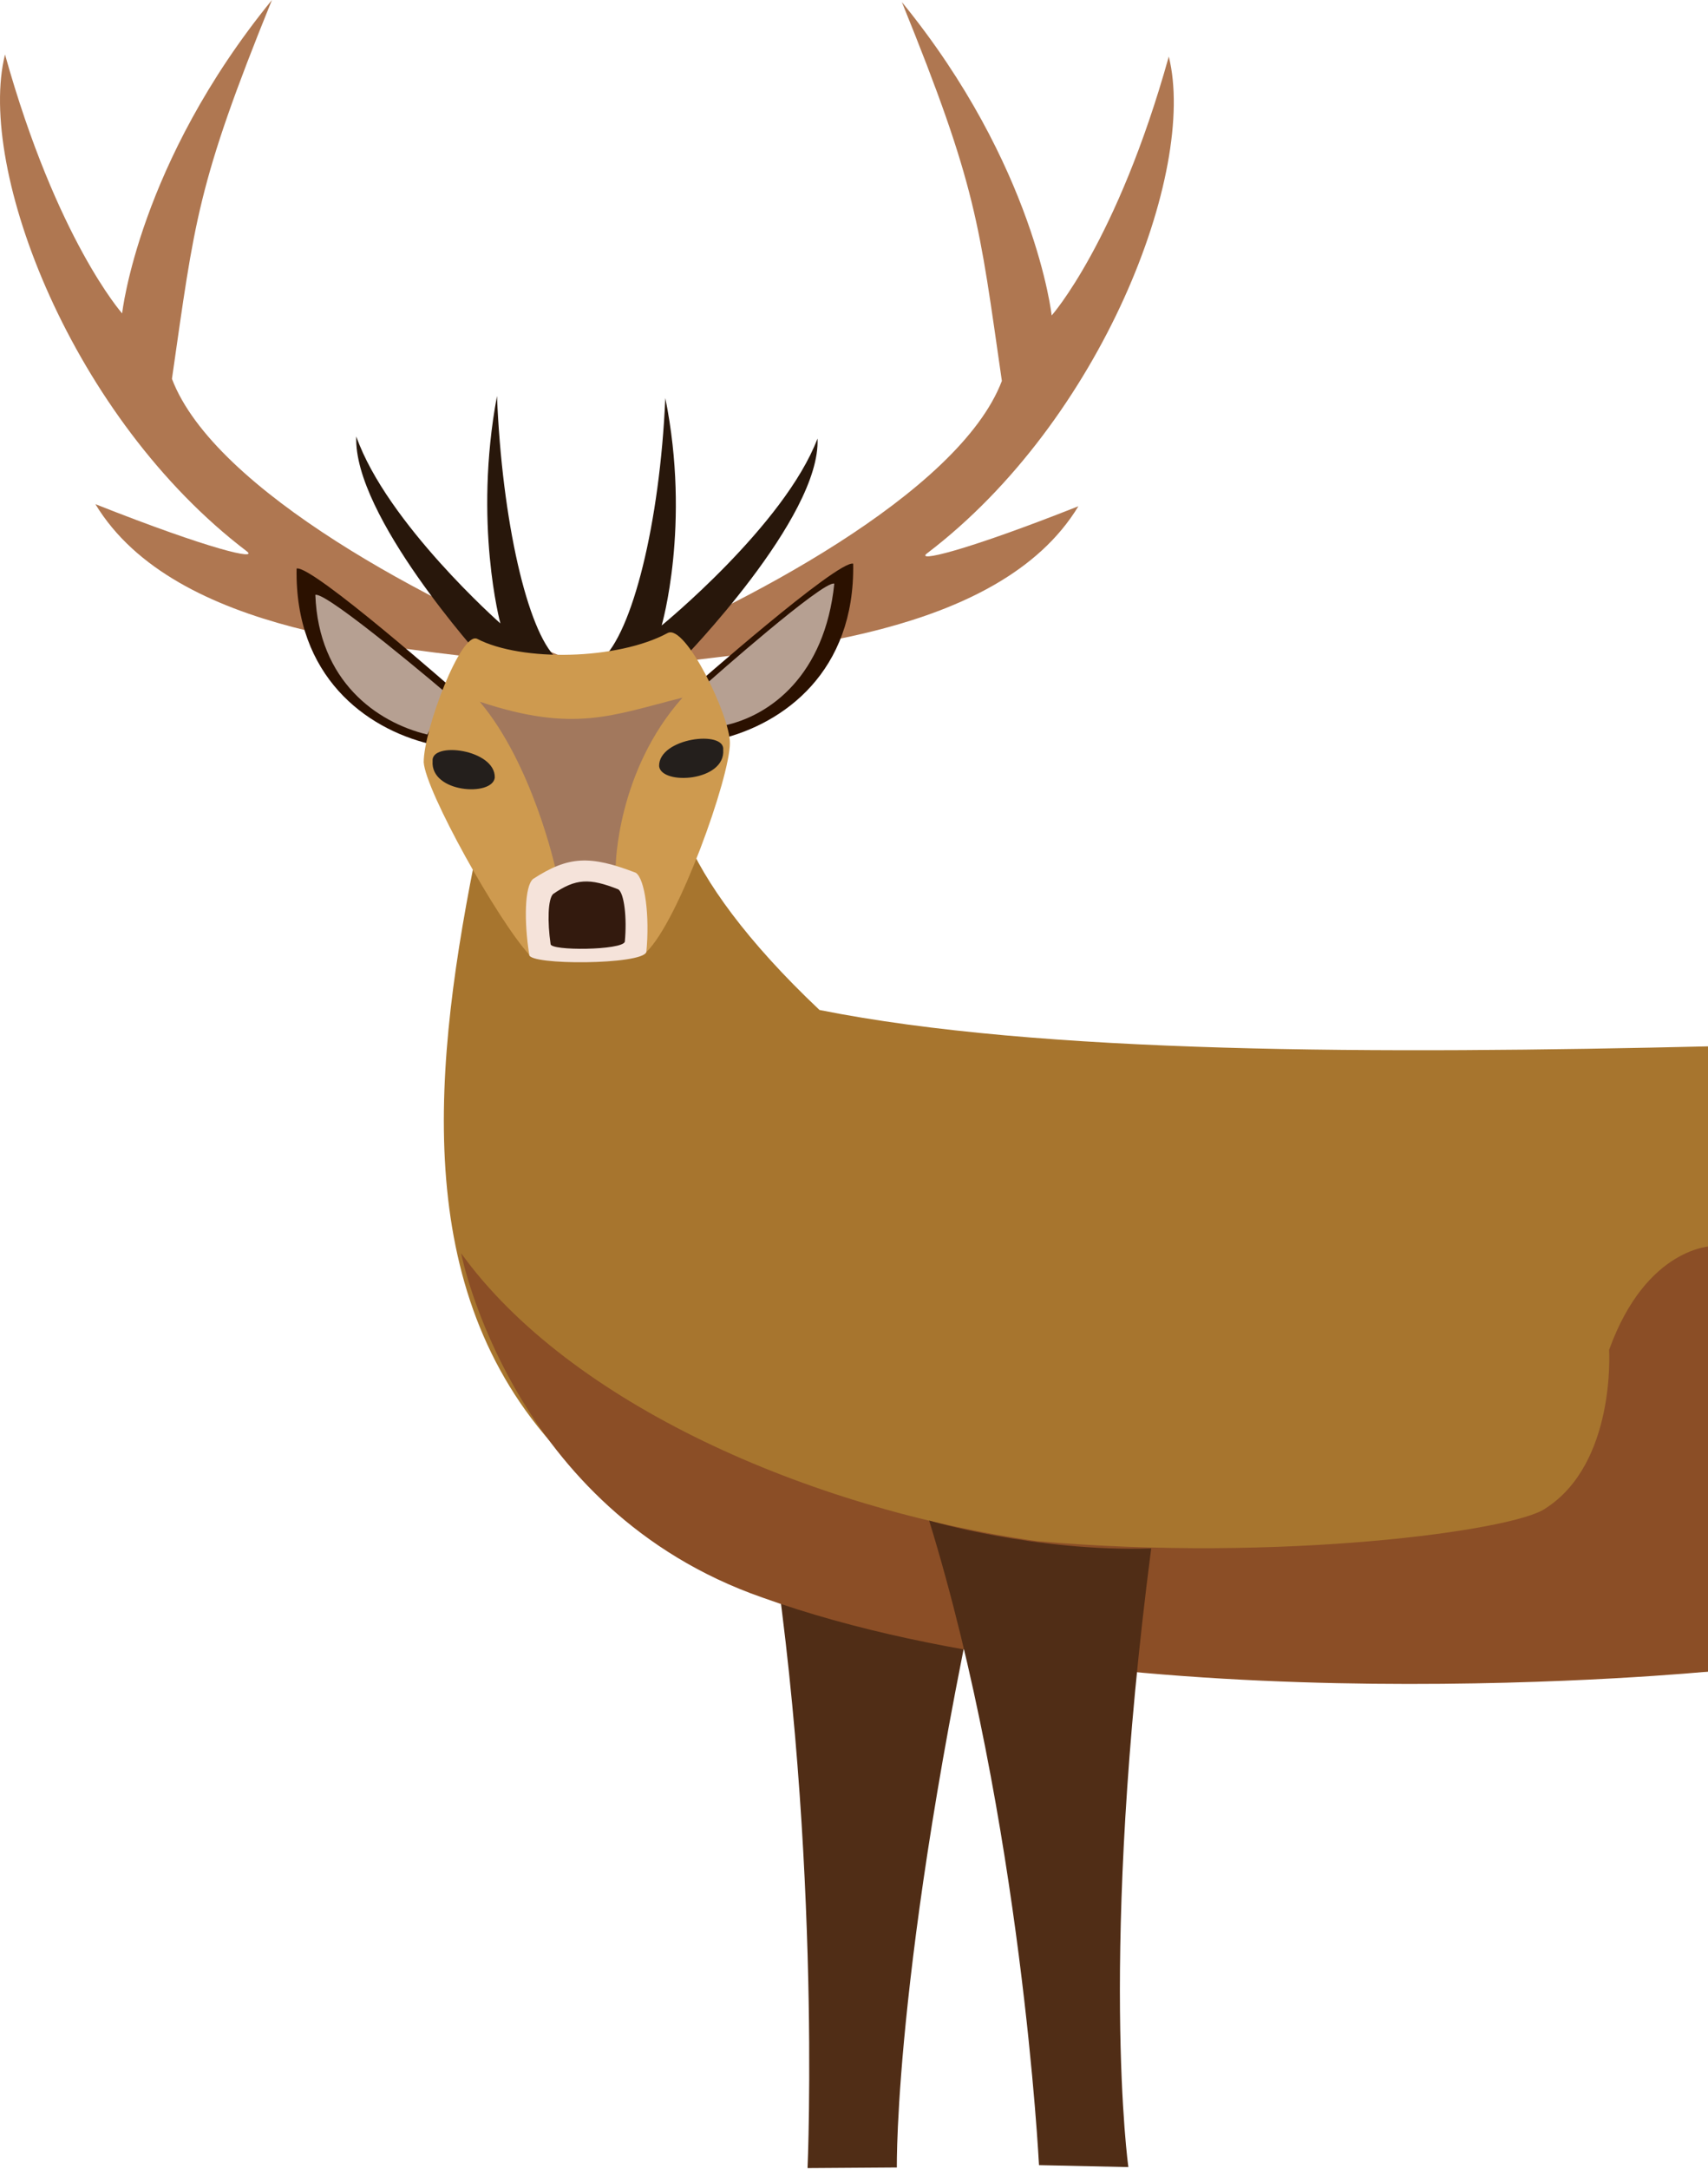 <svg width="1e3mm" height="1269.1mm" version="1.1" viewBox="0 0 1e3 1269.1" xmlns="http://www.w3.org/2000/svg">
    <path d="m446.5 866.24c35.163 204.03 26.302 402.43 26.302 402.43l52.287-0.361s-2.044-128.43 58.133-392.15z"
          fill="#502d16"/>
    <path d="m277.61 505c-51.869 261.99-37.637 517.98 723.41 473.05l1.784-365.83c-195.88 4.647-394.12 4.536-523-21.224-42.825-40.451-67.364-75.083-78.386-101.72z"
          fill="#a7752e"/>
    <path d="m393.6 387.89c56.555-8.012 190.91-14.295 237.78-91.66-68.57 27.109-95.524 32.819-88.584 27.544 102.11-77.605 158.28-223.59 141.51-290.67-30.298 108.44-68.57 151.49-68.57 151.49s-9.568-87.705-87.705-183.38c44.001 108.32 45.174 129.14 58.542 221.68-24.9 65.558-153.08 132.71-234.61 165z"
          fill="#af7751"/>
    <path d="m404.8 403.13s85.696-75.548 94.717-73.293c1.128 63.145-40.593 93.589-77.803 102.61z" fill="#2b1100"/>
    <path d="m351.96 386.29c18.25-15.786 34.353-80.058 37.574-153.35 15.03 74.42-2.147 133.05-2.147 133.05s71.927-58.634 91.251-109.38c2.147 46.231-79.442 129.67-79.442 129.67z"
          fill="#28170b"/>
    <path d="m415.09 398.76s67.308-59.611 73.373-57.216c-5.522 53.692-37.657 77.333-64.507 83.016z" fill="#b6a092"/>
    <path d="m293.64 386.68c-56.555-8.012-190.91-14.295-237.78-91.66 68.57 27.109 95.524 32.819 88.584 27.544-102.11-77.605-158.28-223.59-141.51-290.67 30.298 108.44 68.57 151.49 68.57 151.49s9.568-87.705 87.705-183.38c-44.001 108.32-45.174 129.14-58.542 221.68 24.9 65.558 153.08 132.71 234.61 165z"
          fill="#af7751"/>
    <path d="m268.37 405.97s-85.696-75.548-94.717-73.293c-1.128 63.145 40.593 93.589 77.803 102.61z" fill="#2b1100"/>
    <path d="m262.16 406.31s-70.547-60.071-77.529-58.235c1.866 50.478 35.935 74.66 65.532 81.732z" fill="#b6a092"/>
    <path d="m325.71 385.09c-16.872-15.786-31.76-80.058-34.737-153.35-13.895 74.42 1.985 133.05 1.985 133.05s-66.497-58.634-84.361-109.38c-1.985 46.231 73.444 129.67 73.444 129.67z"
          fill="#28170b"/>
    <path d="m248.07 445.98c1.042 16.914 43.189 92.366 61.781 112.66l68.568-1.531c18.848-18.041 48.937-102.11 48.937-122.41 0-15.786-26.059-69.91-36.483-64.272-29.186 15.786-85.473 16.914-111.53 3.383-9.381-4.51-31.271 52.996-31.271 72.165z"
          fill="#ce9a4f"/>
    <path d="m289.69 455c0.36-16.578-37.551-21.365-36.415-9.584-1.285 18.605 35.13 20.86 36.415 9.584z"
          fill="#241f1c"/>
    <path d="m385.89 448.35c-0.371-16.578 38.712-21.365 37.541-9.584 1.325 18.605-36.216 20.86-37.541 9.584z"
          fill="#241f1c"/>
    <path d="m280.9 410.62c30.956 36.677 44.223 97.273 44.223 97.273l35.379-1.595s0.737-55.015 39.064-98.07c-41.275 10.365-63.387 20.73-118.67 2.392z"
          fill="#a2785d"/>
    <path d="m312.04 514.37c20.806-13.537 33.38-13.978 60.162-3.685 5.456 3.521 8.253 25.345 6.218 46.425-2.526 7.551-69.009 7.785-68.568 1.531-3.075-19.54-2.731-39.92 2.188-44.271z"
          fill="#f5e3da"/>
    <path d="m323.88 523.09c13.224-9.036 21.193-9.378 38.132-2.677 3.447 2.307 5.152 16.73 3.799 30.68-1.623 5.005-43.75 5.424-43.451 1.286-1.889-12.912-1.609-26.392 1.52-29.289z"
          fill="#331a0e"/>
    <path d="m269.99 733.36c63.355 87.763 203.33 149.53 336.9 168.43 143.27 12.501 278.95-6.08 297.65-18.937 41.718-26.348 37.56-92.985 37.56-92.985 21.957-60.747 60.757-60.734 60.757-60.734l-1.836 248.92s-340.93 33.613-554.64-43.236c-147.23-51.23-176.39-201.45-176.39-201.45z"
          fill="#8b4e26"/>
    <path d="m543.98 889.74c54.259 175.94 64.336 377.21 64.336 377.21l52.323 1.127s-17.545-123.86 13.371-362.02c-67.226 2.225-130.03-16.314-130.03-16.314z"
          fill="#502d16" stroke-width=".923"/>
</svg>
